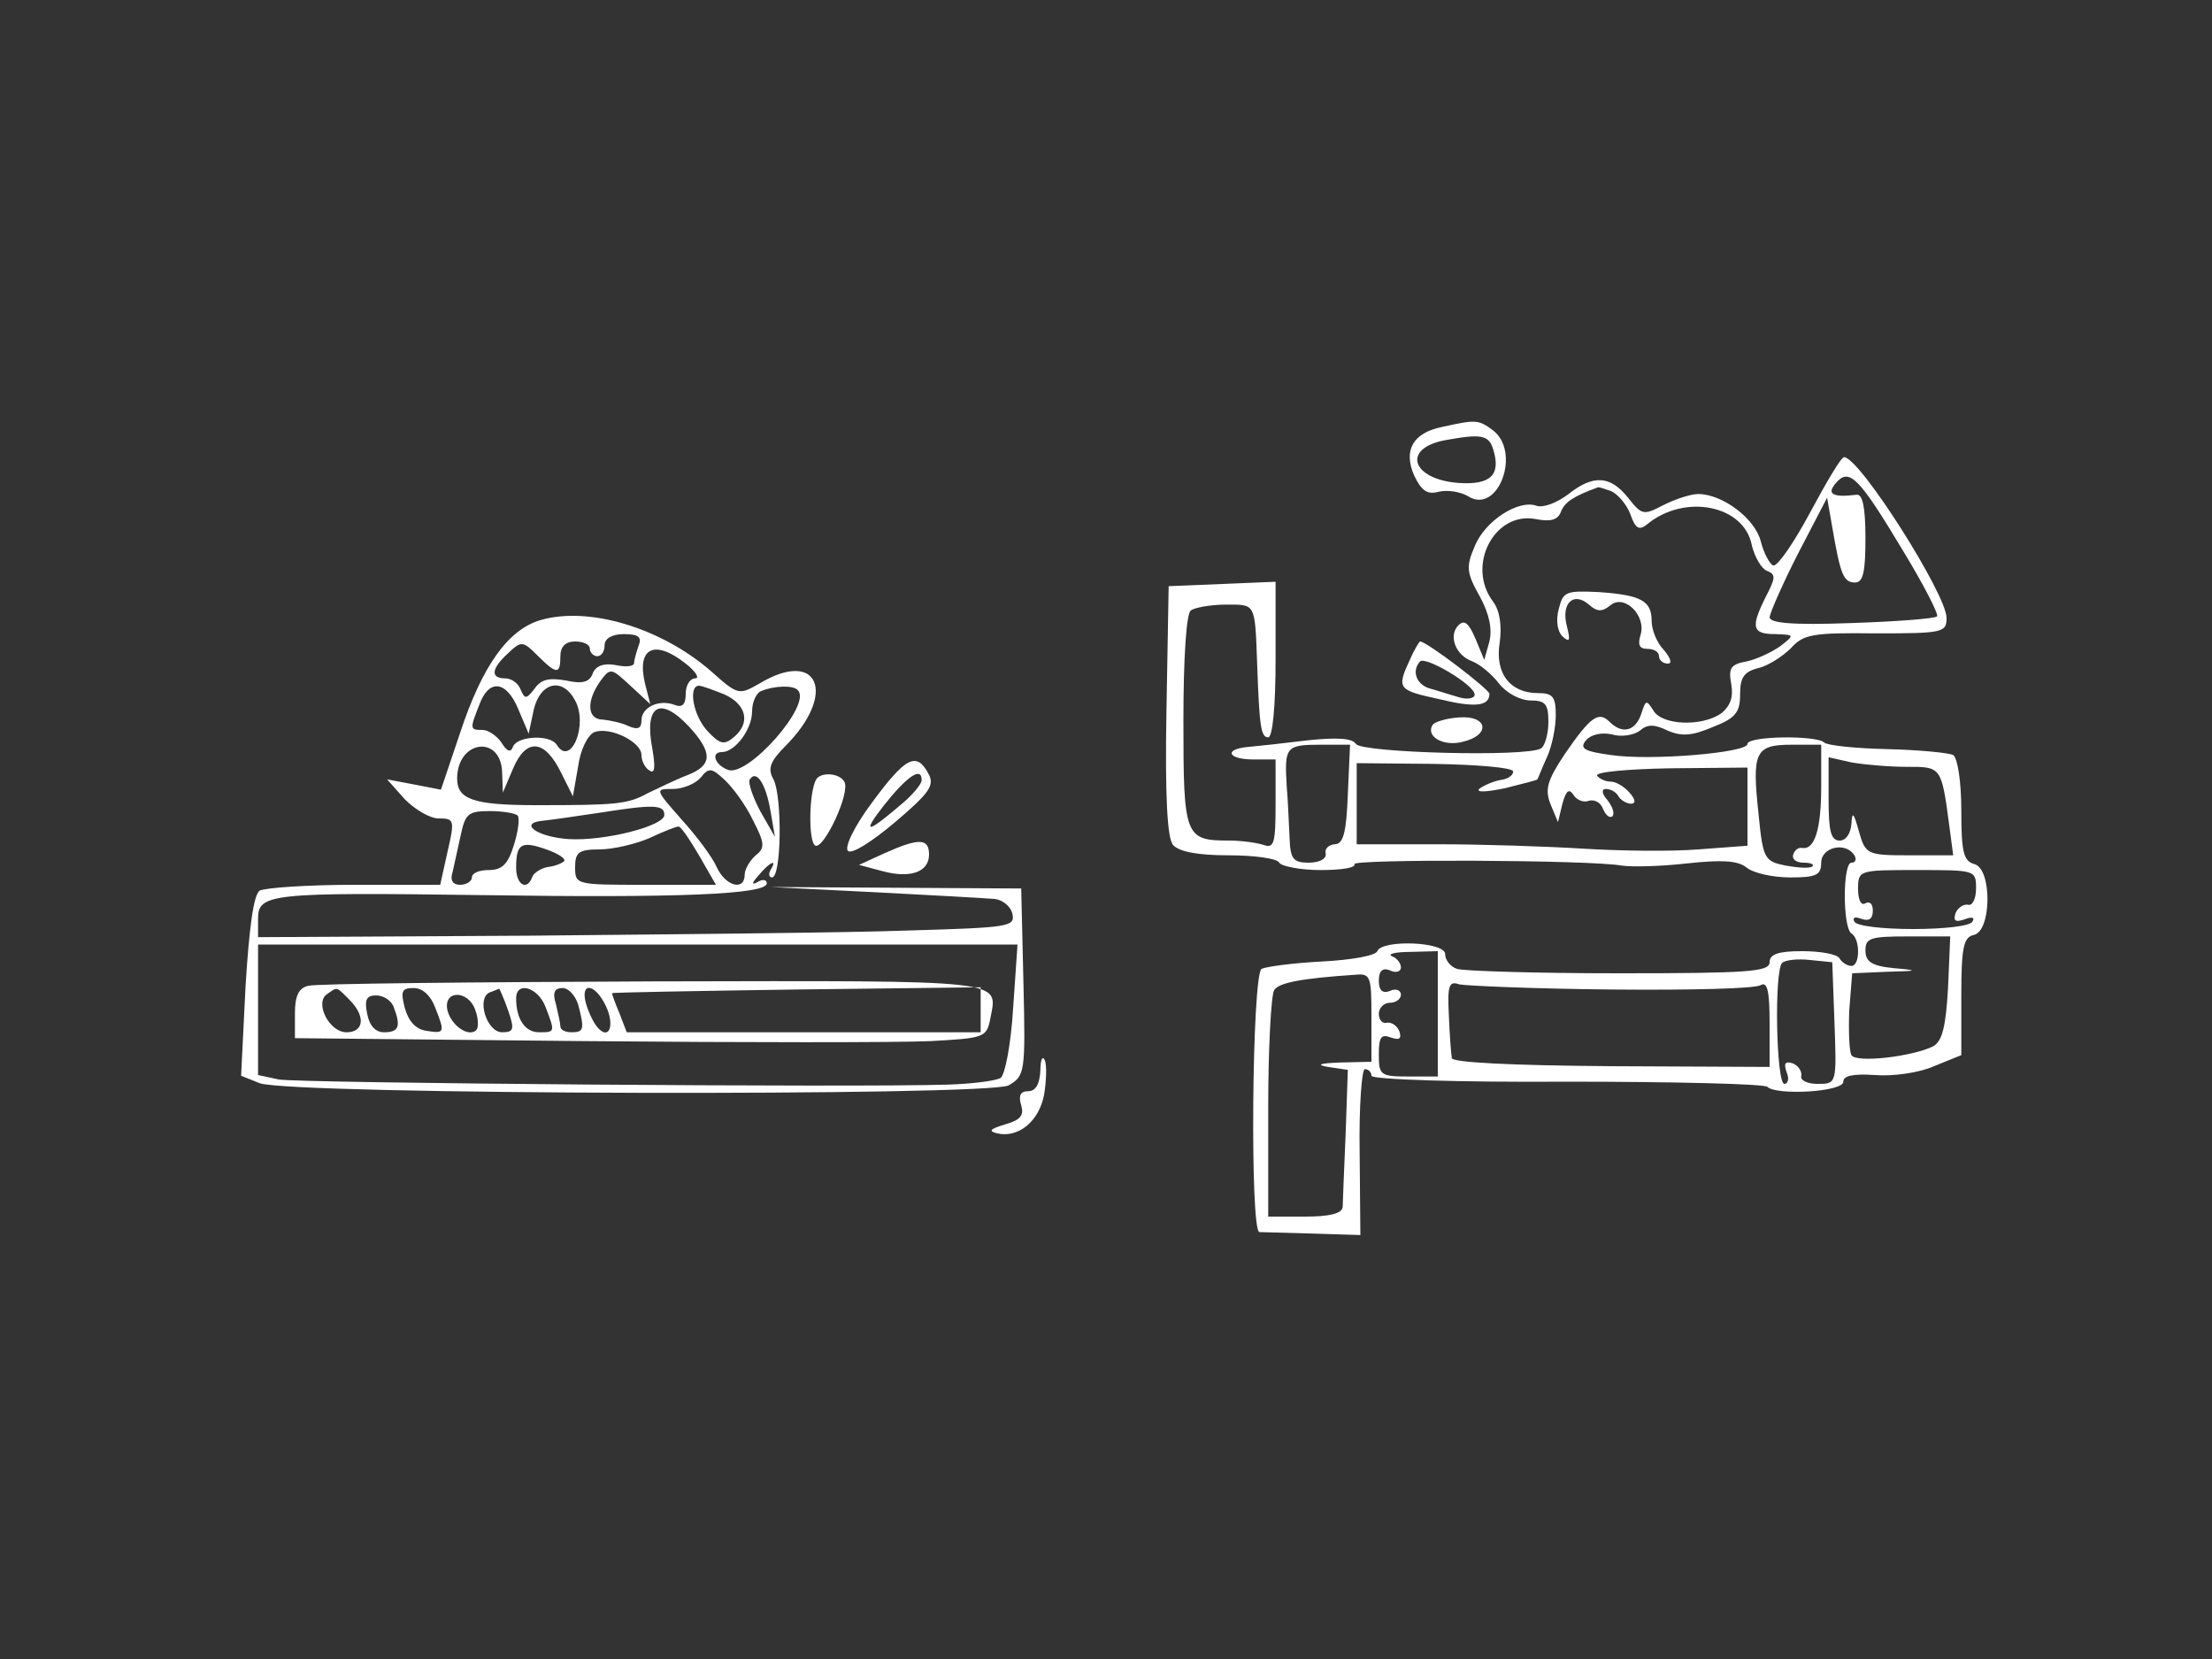 <?xml version="1.0" standalone="no"?>
<!DOCTYPE svg PUBLIC "-//W3C//DTD SVG 20010904//EN"
 "http://www.w3.org/TR/2001/REC-SVG-20010904/DTD/svg10.dtd">
<svg version="1.0" xmlns="http://www.w3.org/2000/svg"
 width="300pt" height="225pt" viewBox="0 0 300 225"
 preserveAspectRatio="xMidYMid meet">
<rect x="0" y="0" width="300" height="225" fill="#333333" stroke="none"/>
<g transform="translate(0,225) scale(0.1,-0.1)"
fill="white" stroke="none">
<path d="M1956 1671 c-40 -8 -53 -32 -38 -66 10 -21 18 -26 33 -22 12 3 30 0
40 -6 41 -26 73 61 33 90 -19 14 -23 14 -68 4z m69 -30 c11 -35 -3 -49 -47
-46 -64 5 -77 47 -18 58 49 9 59 7 65 -12z"/>
<path d="M2455 1555 c-22 -41 -44 -73 -50 -72 -5 2 -13 17 -17 33 -8 31 -52
64 -85 64 -10 0 -31 -7 -47 -15 -27 -14 -29 -14 -48 10 -24 30 -47 32 -82 4
-15 -11 -33 -18 -42 -15 -24 9 -70 -20 -84 -55 -12 -28 -11 -36 7 -68 13 -24
17 -44 13 -61 l-7 -25 -12 29 c-9 21 -15 26 -23 18 -14 -14 -4 -41 19 -49 10
-4 26 -17 36 -30 10 -13 29 -23 43 -23 20 0 24 -5 24 -29 0 -17 -5 -33 -10
-36 -19 -12 -243 -6 -251 6 -5 8 -26 9 -65 5 -33 -4 -69 -8 -81 -9 -34 -3 -28
-17 7 -17 l30 0 0 -61 c0 -52 -2 -60 -16 -55 -9 3 -30 6 -47 6 -60 0 -62 5
-62 162 0 86 4 146 10 150 5 4 27 8 48 8 40 0 39 3 42 -80 3 -85 5 -100 15
-100 6 0 10 42 10 105 l0 106 -72 -3 -73 -3 -3 -169 c-2 -115 1 -173 9 -182 8
-9 33 -14 75 -14 34 0 66 -4 69 -10 3 -5 29 -10 56 -10 28 0 48 3 46 8 -5 7
319 6 363 -2 14 -2 53 -1 88 3 46 5 68 4 80 -5 9 -8 36 -14 60 -14 35 0 42 3
42 20 0 21 33 29 45 10 3 -5 2 -10 -4 -10 -12 0 -12 -88 0 -96 12 -7 12 -44 0
-44 -6 0 -13 5 -16 10 -3 6 -26 10 -51 10 -32 0 -44 -4 -44 -15 0 -13 -29 -15
-204 -15 -112 0 -211 3 -220 6 -9 3 -16 12 -16 20 0 17 -86 20 -92 4 -2 -6
-35 -12 -75 -14 -39 -2 -76 -7 -82 -10 -13 -8 -16 -355 -3 -357 4 0 36 -1 72
-2 l65 -2 -1 113 c-1 61 3 112 7 112 5 0 9 -4 9 -9 0 -5 119 -9 265 -8 146 0
268 -3 272 -7 12 -12 103 -7 103 7 0 8 13 11 43 9 24 -2 60 3 80 12 l37 15 0
80 c0 66 3 80 17 83 24 5 25 89 1 96 -15 4 -18 16 -18 73 0 39 -5 71 -11 75
-6 3 -46 7 -89 8 -44 1 -82 5 -86 9 -10 10 -104 9 -104 -2 0 -12 -132 -23
-185 -15 -37 5 -43 9 -34 20 7 8 21 11 35 8 13 -4 30 -1 38 5 10 9 20 9 38 0
19 -8 33 -7 61 5 31 12 37 20 37 44 0 23 5 31 25 36 13 3 33 16 44 27 17 19
30 21 115 20 91 0 96 1 96 21 0 32 -118 218 -139 218 -4 0 -24 -34 -46 -75z
m126 -52 c28 -46 49 -87 46 -89 -3 -3 -55 -7 -116 -9 -81 -3 -111 0 -111 8 1
7 18 46 39 87 l39 75 7 -40 c11 -64 15 -75 31 -75 11 0 14 15 14 60 0 43 -4
60 -12 59 -33 -4 -41 1 -28 16 18 21 31 8 91 -92z m-396 81 c9 -4 21 -18 26
-31 7 -20 12 -23 23 -14 51 42 132 26 142 -29 4 -16 13 -31 20 -34 13 -5 12
-10 -1 -35 -21 -42 -19 -51 13 -51 26 -1 26 -1 7 -16 -11 -8 -32 -18 -46 -21
-22 -4 -25 -9 -21 -31 3 -17 -1 -29 -13 -39 -26 -19 -82 -17 -93 4 -9 14 -10
14 -16 -5 -8 -24 -26 -28 -43 -11 -15 15 -26 7 -61 -44 -24 -36 -27 -48 -19
-68 l10 -24 6 25 c5 18 9 21 15 12 4 -7 14 -11 21 -8 7 2 16 -2 19 -11 4 -9 9
-13 13 -10 3 4 0 13 -7 22 -8 9 -8 15 -2 15 6 0 14 -4 17 -10 3 -5 11 -10 17
-10 7 0 6 6 -2 15 -7 8 -18 15 -26 15 -7 0 -15 4 -18 8 -3 5 42 9 99 10 l105
1 0 -53 0 -53 -67 -5 c-38 -3 -107 -2 -155 1 -48 3 -137 6 -198 6 l-110 0 0
55 0 55 105 -1 c58 -1 106 -5 107 -10 1 -5 -7 -11 -18 -12 -10 -2 -23 -8 -28
-12 -4 -5 11 -4 35 1 24 6 44 11 44 12 1 1 6 15 13 30 7 15 12 41 12 57 0 25
-4 30 -24 30 -38 0 -59 27 -52 69 3 23 0 43 -9 55 -37 49 2 123 58 112 20 -4
30 -1 34 10 5 13 17 21 50 33 1 1 9 -2 18 -5z m-357 -411 c-2 -52 -6 -68 -18
-68 -8 -1 -14 -6 -12 -13 1 -7 -9 -12 -23 -12 -21 0 -25 5 -26 33 -1 17 -2 50
-4 72 -3 52 -1 55 46 55 l40 0 -3 -67z m642 10 c0 -58 -9 -86 -26 -83 -5 1
-10 -3 -12 -9 -2 -6 4 -11 14 -11 9 0 15 -2 12 -5 -3 -3 -19 -2 -36 1 -29 6
-31 9 -37 70 -9 84 -5 94 45 94 l40 0 0 -57z m116 27 c47 0 47 1 58 -82 l5
-38 -59 0 c-58 0 -60 1 -69 33 -7 25 -9 27 -10 10 -1 -13 -7 -23 -16 -23 -12
0 -15 13 -15 56 l0 57 31 -7 c17 -3 51 -6 75 -6z m94 -165 c0 -14 -5 -24 -11
-22 -6 1 -14 -4 -17 -12 -3 -10 0 -12 12 -8 10 4 15 3 11 -3 -3 -6 -39 -10
-80 -10 -41 0 -77 4 -80 10 -3 6 1 7 9 4 11 -4 16 0 16 11 0 9 -4 13 -10 10
-6 -4 -10 5 -10 19 0 26 1 26 80 26 79 0 80 0 80 -25z m-38 -135 c-3 -53 -8
-72 -20 -79 -28 -14 -105 -23 -111 -12 -3 5 -4 32 -3 60 l4 51 46 2 c44 1 45
2 10 5 -30 3 -38 9 -38 24 0 17 7 19 58 19 l57 0 -3 -70z m-692 -35 l0 -85
-40 0 c-38 0 -40 2 -40 30 0 23 3 28 16 23 12 -4 15 -2 12 8 -3 8 -11 13 -17
12 -6 -2 -11 4 -11 12 0 8 7 15 15 15 8 0 15 5 15 11 0 6 -7 9 -15 5 -10 -4
-15 1 -15 14 0 13 5 18 15 14 8 -4 15 -2 15 4 0 6 -6 13 -12 15 -7 3 4 6 25 6
l37 1 0 -85z m538 -12 c3 -83 3 -83 -23 -83 -14 0 -24 5 -22 11 1 6 -4 14 -12
17 -10 3 -12 0 -8 -12 4 -9 2 -16 -3 -16 -11 0 -14 153 -3 164 4 4 21 6 38 4
l30 -3 3 -82z m-628 7 l0 -60 -42 -1 c-28 -1 -34 -3 -17 -6 l27 -4 -3 -87 c-2
-48 -4 -93 -4 -99 -1 -9 -18 -13 -51 -13 l-50 0 0 148 c0 81 4 152 8 159 6 10
35 16 110 21 21 2 22 -2 22 -58z m325 38 c105 -1 196 1 203 6 9 5 12 -8 12
-52 l0 -59 -215 1 c-135 1 -216 5 -216 11 -1 6 -3 32 -4 58 -2 40 0 47 14 42
9 -2 102 -6 206 -7z"/>
<path d="M2114 1424 c-4 -15 -2 -30 5 -37 10 -9 11 -6 6 14 -8 31 9 47 30 29
11 -10 18 -10 29 -1 19 16 49 -14 41 -40 -4 -13 -2 -19 9 -19 9 0 16 -4 16
-10 0 -5 5 -10 12 -10 6 0 4 7 -5 18 -10 10 -17 28 -17 40 0 27 -14 35 -72 39
-44 2 -48 1 -54 -23z"/>
<path d="M733 1409 c-44 -13 -79 -62 -109 -153 l-26 -77 -36 7 -37 7 24 -27
c14 -14 34 -26 46 -26 21 0 22 -2 12 -45 l-10 -45 -116 0 c-64 0 -122 -4 -129
-8 -8 -6 -14 -49 -19 -130 l-6 -121 25 -10 c42 -16 988 -18 1016 -3 22 13 23
17 20 140 l-3 127 -170 1 -170 1 140 -7 c77 -4 150 -8 161 -9 12 0 24 -9 27
-20 4 -18 -4 -19 -142 -23 -80 -3 -311 -5 -513 -7 l-368 -2 0 25 c0 34 16 36
305 32 265 -4 385 1 385 16 0 5 -6 6 -12 2 -9 -5 -9 -2 1 9 15 18 26 23 16 7
-3 -5 -2 -10 2 -10 13 0 14 110 2 133 -8 14 -5 24 16 45 71 71 45 133 -35 85
-28 -16 -29 -16 -66 17 -68 59 -166 88 -231 69z m133 -35 c-3 -9 -6 -19 -6
-23 0 -5 -11 -6 -25 -3 -16 3 -27 -1 -31 -11 -4 -12 -14 -15 -36 -10 -23 4
-34 2 -43 -11 -11 -14 -13 -15 -19 -1 -3 8 -12 15 -21 15 -20 0 -19 13 4 34
18 17 20 17 40 -3 26 -26 31 -26 31 -1 0 13 7 20 20 20 11 0 20 -4 20 -10 0
-5 5 -10 10 -10 6 0 10 7 10 15 0 9 10 15 26 15 20 0 25 -4 20 -16z m64 -24
c14 -11 19 -20 13 -20 -7 0 -13 -9 -13 -21 0 -15 -5 -19 -15 -15 -21 8 -45 -3
-45 -21 0 -11 -5 -13 -17 -8 -10 5 -26 8 -35 9 -22 0 -23 25 -4 52 14 19 15
18 41 -6 l27 -25 -7 27 c-12 49 12 62 55 28z m-227 -62 l14 -33 7 33 c9 37 39
44 56 12 18 -33 -6 -91 -25 -60 -9 14 -52 12 -59 -2 -3 -9 -8 -8 -16 5 -6 9
-18 17 -25 17 -18 0 -18 1 -5 34 13 36 37 33 53 -6z m280 20 c30 -14 35 -39
12 -58 -13 -11 -19 -9 -35 8 -20 21 -27 62 -12 62 4 0 20 -6 35 -12z m99 6
c20 -19 -68 -119 -95 -108 -18 7 -23 24 -8 24 18 0 41 31 41 55 0 13 6 26 13
28 17 7 43 8 49 1z m-147 -50 c32 -35 31 -52 -2 -65 -16 -6 -40 -18 -55 -25
-27 -15 -44 -16 -151 -16 -85 0 -107 8 -107 36 0 52 59 60 61 9 l1 -28 14 33
c18 42 43 39 65 -6 l16 -32 7 40 c3 23 13 43 22 47 21 8 64 -13 64 -31 0 -8 5
-18 11 -21 7 -5 8 4 4 28 -12 61 10 74 50 31z m86 -126 c16 -31 17 -38 4 -48
-8 -7 -15 -19 -15 -26 0 -23 -26 -16 -38 10 -6 14 -28 43 -48 65 -36 41 -36
41 -11 41 13 0 30 7 37 15 11 14 15 14 32 -2 11 -10 29 -34 39 -55z m24 12 l6
-35 -20 35 c-10 19 -17 39 -14 43 9 14 22 -7 28 -43z m-144 -5 c1 -15 -81 -36
-130 -33 -43 3 -69 22 -34 25 10 1 45 6 78 11 70 11 86 11 86 -3z m-199 -1 c3
-3 1 -21 -5 -40 -8 -26 -16 -34 -34 -34 -13 0 -23 -4 -23 -10 0 -5 -7 -10 -16
-10 -10 0 -14 6 -10 18 2 9 7 32 11 50 6 28 10 32 39 32 18 0 35 -3 38 -6z
m246 -54 l23 -40 -96 0 c-94 0 -95 0 -95 24 0 20 5 24 33 24 18 0 48 7 67 15
19 9 37 16 40 16 3 1 15 -17 28 -39z m-183 -8 c-3 -3 -13 -7 -23 -8 -9 -2 -18
-8 -20 -13 -7 -20 -22 -11 -22 12 0 33 7 37 41 25 17 -6 27 -13 24 -16z m609
-200 c-3 -49 -11 -90 -17 -94 -7 -4 -39 -8 -72 -9 -126 -4 -881 2 -907 7 l-28
6 0 88 0 89 515 0 515 0 -6 -87z"/>
<path d="M418 913 c-13 -3 -18 -14 -18 -37 l0 -34 393 -4 c215 -2 426 -2 469
0 73 4 76 5 81 30 10 54 30 52 -457 51 -248 -1 -459 -3 -468 -6z m56 -19 c22
-22 20 -44 -4 -44 -24 0 -44 41 -26 52 14 10 12 10 30 -8z m116 -10 c14 -35
13 -36 -12 -32 -14 2 -24 13 -29 31 -6 23 -4 27 12 27 12 0 23 -10 29 -26z
m99 -4 c9 -26 8 -30 -8 -30 -21 0 -35 46 -17 54 6 2 12 5 13 5 0 1 6 -12 12
-29z m51 4 c13 -34 13 -34 -9 -34 -19 0 -31 18 -31 46 0 24 30 15 40 -12z m44
4 c9 -34 8 -38 -9 -38 -8 0 -15 3 -15 8 0 4 -3 17 -6 30 -5 16 -2 22 9 22 8 0
17 -10 21 -22z m38 -3 c12 -26 4 -46 -11 -29 -5 5 -12 19 -16 32 -9 31 12 29
27 -3z m508 -4 l0 -31 -240 0 -240 0 -10 26 c-6 14 -10 26 -10 27 0 1 113 3
250 5 l250 3 0 -30z m-796 3 c10 -26 7 -34 -13 -34 -12 0 -20 9 -23 25 -4 19
-1 25 12 25 10 0 21 -7 24 -16z m111 -5 c4 -11 4 -23 1 -26 -10 -10 -33 5 -39
26 -7 29 29 29 38 0z"/>
<path d="M1912 1355 c-18 -39 -16 -41 39 -53 49 -12 69 -10 69 7 0 6 -85 71
-94 71 -1 0 -8 -11 -14 -25z m88 -47 c0 -5 -9 -7 -20 -4 -11 3 -29 9 -40 12
-19 5 -26 24 -14 37 8 7 74 -32 74 -45z"/>
<path d="M1943 1267 c-10 -16 15 -30 41 -23 38 9 34 36 -5 33 -17 -1 -33 -6
-36 -10z"/>
<path d="M1183 1162 c-24 -32 -38 -61 -33 -66 5 -5 32 12 64 39 47 40 54 50
45 66 -16 30 -31 22 -76 -39z m67 30 c0 -5 -10 -17 -22 -28 -52 -45 -61 -47
-29 -6 31 39 51 53 51 34z"/>
<path d="M1107 1193 c-10 -17 -11 -86 -1 -90 12 -4 48 73 39 87 -7 12 -32 13
-38 3z"/>
<path d="M1200 1093 l-35 -16 30 -8 c39 -11 65 -2 65 22 0 22 -13 23 -60 2z"/>
<path d="M1411 798 c-1 -18 -6 -28 -17 -28 -10 0 -13 -6 -9 -19 4 -14 -1 -20
-22 -26 -20 -6 -23 -9 -11 -12 29 -7 57 16 64 52 3 18 4 40 1 47 -3 7 -6 1 -6
-14z"/>
</g>
</svg>
